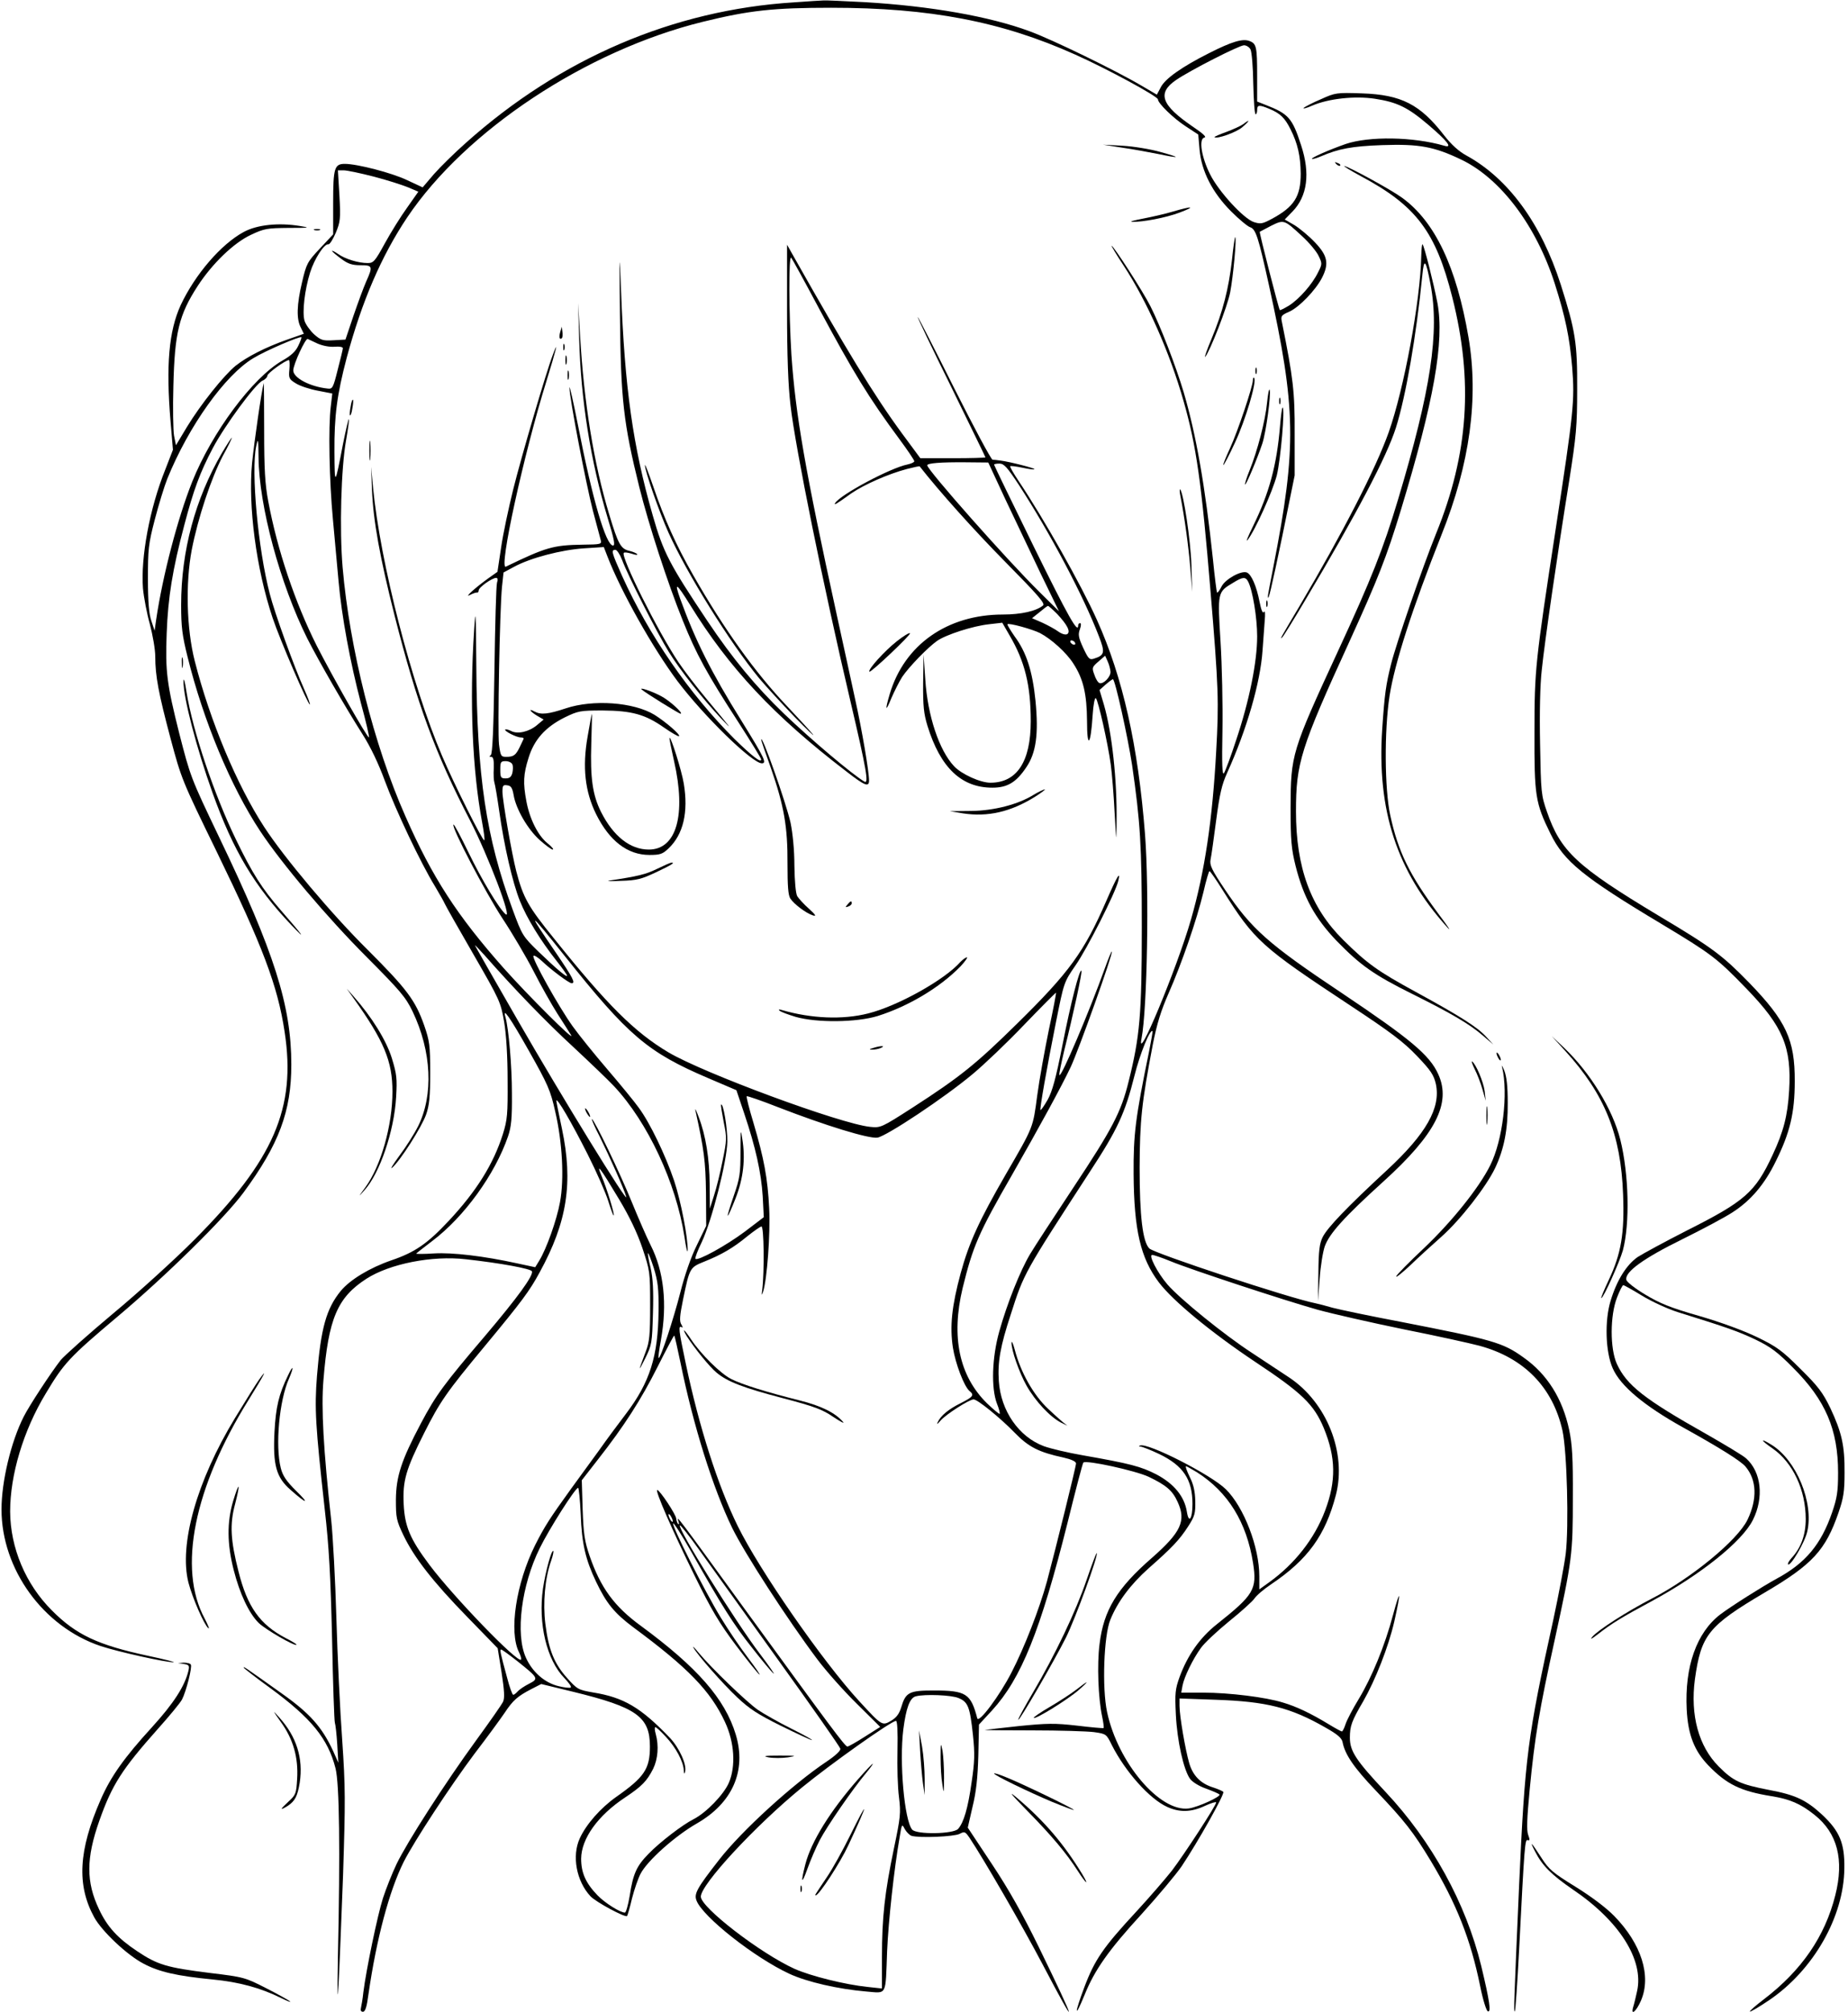 <?xml version="1.0" standalone="no"?>
<!DOCTYPE svg PUBLIC "-//W3C//DTD SVG 20010904//EN"
 "http://www.w3.org/TR/2001/REC-SVG-20010904/DTD/svg10.dtd">
<svg version="1.0" xmlns="http://www.w3.org/2000/svg"
 width="857pt" height="933pt" viewBox="0 0 857 933"
 preserveAspectRatio="xMidYMid meet">

<g transform="translate(0,933) scale(0.1,-0.1)"
fill="#000000" stroke="none">
<path d="M3681 9319 c-558 -35 -1083 -260 -1521 -652 -52 -46 -119 -112 -148
-145 l-52 -61 -73 34 c-69 33 -230 75 -288 75 -48 0 -54 -19 -54 -180 l0 -147
-62 -66 c-58 -62 -62 -70 -82 -155 -25 -105 -27 -172 -6 -211 l14 -29 -77 -27
c-102 -36 -187 -80 -239 -121 -56 -46 -162 -179 -226 -284 l-51 -85 -9 45 c-4
25 -6 128 -3 230 6 248 26 330 113 464 67 103 167 200 247 237 61 29 75 31
174 32 99 0 103 1 52 9 -97 16 -198 6 -260 -28 -104 -56 -225 -196 -292 -339
-55 -120 -69 -279 -47 -541 l11 -130 -36 -93 c-72 -179 -114 -406 -103 -550 4
-42 18 -116 32 -166 13 -49 25 -117 25 -150 0 -89 15 -170 71 -380 50 -187 53
-195 214 -525 213 -438 283 -622 315 -836 54 -353 -50 -593 -415 -960 -93 -94
-265 -250 -382 -347 -116 -97 -224 -194 -241 -214 -46 -59 -147 -213 -172
-263 -59 -116 -103 -301 -103 -430 0 -278 194 -545 460 -634 82 -27 303 -76
338 -75 11 0 -43 14 -119 30 -232 50 -333 97 -446 211 -121 121 -192 289 -193
458 0 170 61 375 165 547 84 141 110 169 332 356 226 190 499 459 585 576 165
224 222 377 222 594 0 273 -79 522 -336 1057 -131 274 -132 278 -184 480 -57
227 -65 287 -58 463 6 166 27 296 82 503 43 163 72 242 132 356 55 104 198
299 231 313 12 5 22 16 22 23 0 11 84 72 100 72 3 0 4 -20 2 -44 -4 -40 -1
-45 30 -64 19 -12 64 -27 102 -34 l67 -13 -7 -60 c-12 -95 -7 -345 10 -525 8
-91 20 -219 26 -285 14 -161 54 -377 104 -567 24 -87 40 -158 37 -158 -9 0
-169 282 -242 425 -101 201 -183 445 -225 670 -15 79 -19 148 -19 328 0 125
-1 224 -2 220 -10 -34 -44 -272 -54 -370 -19 -200 19 -490 95 -718 34 -102
166 -408 173 -402 2 2 -10 34 -26 70 -47 104 -138 356 -160 443 -55 211 -87
568 -63 684 9 41 10 36 11 -51 2 -226 100 -587 226 -840 55 -108 173 -313 256
-444 37 -58 74 -135 104 -217 50 -135 166 -381 232 -488 21 -36 42 -72 45 -80
3 -8 63 -114 133 -235 124 -215 127 -222 143 -315 10 -59 16 -161 16 -270 1
-157 -1 -183 -22 -250 -44 -139 -122 -264 -251 -402 -99 -106 -157 -146 -266
-183 -101 -35 -190 -89 -234 -141 -68 -83 -93 -174 -111 -395 -12 -151 -7
-232 36 -619 20 -176 27 -307 34 -600 4 -206 10 -382 13 -390 3 -8 8 -53 11
-100 l5 -85 -24 54 c-52 112 -108 175 -238 267 -177 126 -177 126 -177 120 0
-2 56 -46 125 -96 188 -138 266 -233 301 -371 18 -70 22 -378 11 -879 -3 -171
-2 -212 3 -125 4 72 13 301 21 510 11 344 11 405 -4 625 -10 135 -22 389 -27
565 -5 176 -16 381 -24 455 -36 325 -47 521 -36 650 23 286 65 383 200 470
108 69 304 108 460 90 163 -18 302 -44 307 -56 7 -20 -67 -122 -218 -300 -190
-223 -227 -273 -297 -405 -91 -172 -115 -246 -116 -354 0 -83 2 -96 35 -165
50 -104 136 -215 298 -381 l139 -143 18 -112 c13 -84 15 -119 7 -136 -6 -13
-62 -93 -124 -178 -145 -199 -321 -473 -370 -575 -21 -44 -49 -115 -63 -158
-25 -78 -78 -333 -91 -437 -3 -30 -9 -63 -11 -72 -3 -11 0 -18 9 -18 11 0 18
22 26 83 37 256 96 477 163 612 50 98 215 350 328 501 59 77 121 162 140 190
39 59 60 77 123 110 l47 24 148 -36 c295 -72 356 -116 356 -254 0 -104 -26
-142 -157 -234 -72 -51 -138 -126 -168 -191 -38 -82 -16 -199 49 -269 25 -27
161 -100 170 -92 2 2 13 39 23 82 11 43 29 94 39 113 31 61 160 176 261 234
166 95 232 245 181 413 -50 165 -178 311 -439 503 -125 91 -188 178 -239 326
-23 67 -28 102 -32 215 l-4 135 74 95 c123 157 200 277 278 432 41 81 75 146
77 144 2 -2 15 -59 29 -127 59 -290 150 -580 239 -764 58 -119 257 -426 395
-610 41 -55 124 -148 184 -207 l108 -107 -71 -45 c-39 -25 -76 -46 -81 -46
-11 0 -74 85 -478 640 -311 428 -317 437 -306 405 4 -11 4 -17 -1 -13 -4 4 -8
15 -9 25 -1 19 -76 132 -88 133 -12 0 69 -186 172 -395 80 -163 116 -223 194
-327 53 -70 101 -130 108 -134 6 -4 -17 30 -52 76 -35 46 -93 131 -128 189
-72 118 -229 428 -220 436 3 3 41 -56 84 -132 141 -250 196 -337 281 -444 46
-59 91 -113 100 -120 9 -8 -19 33 -63 91 -114 150 -384 584 -371 596 2 3 43
-48 89 -113 47 -65 212 -296 368 -513 156 -217 285 -401 287 -410 2 -9 -21
-31 -64 -60 -156 -104 -394 -321 -498 -455 -104 -133 -117 -158 -105 -189 28
-75 269 -265 431 -340 82 -38 227 -71 356 -82 98 -8 89 -25 97 188 6 138 32
379 58 527 10 63 11 64 24 38 8 -14 22 -28 31 -31 37 -11 198 -4 223 9 23 12
26 11 46 -18 63 -94 245 -408 339 -587 170 -324 161 -286 -20 85 -71 145 -137
263 -215 380 l-112 169 22 96 c17 69 24 134 27 239 l3 143 61 66 c135 148 224
368 350 871 37 150 70 276 73 278 12 13 241 -37 303 -66 81 -39 110 -63 134
-116 41 -88 16 -141 -118 -259 -163 -142 -225 -243 -244 -402 -12 -94 -6 -249
12 -334 6 -28 9 -53 7 -54 -1 -2 -57 3 -123 11 -105 12 -139 11 -270 -2 -82
-9 -153 -17 -158 -18 -4 -1 95 -2 220 -2 126 0 254 -4 286 -8 57 -8 58 -9 83
-60 63 -124 175 -250 257 -287 57 -26 111 -25 175 5 28 13 52 20 52 16 0 -14
-148 -241 -205 -316 -30 -38 -104 -124 -165 -190 -153 -165 -193 -223 -241
-350 -47 -125 -47 -153 1 -36 46 114 110 206 266 376 75 83 158 182 184 220
75 112 202 338 193 345 -4 4 -25 13 -46 20 -59 18 -95 55 -112 113 -18 62 -45
218 -45 266 l0 34 168 -6 c235 -8 347 -36 509 -129 55 -31 75 -48 79 -67 11
-58 53 -119 154 -225 135 -142 174 -192 255 -326 119 -198 185 -364 229 -580
13 -65 29 -116 36 -118 16 -6 8 49 -31 211 -71 291 -229 578 -444 807 -137
146 -165 189 -165 251 0 54 8 77 62 169 56 98 117 252 144 370 32 142 29 160
-6 30 -38 -143 -98 -288 -158 -388 -28 -46 -56 -99 -62 -118 -6 -19 -14 -34
-17 -34 -3 0 -31 15 -62 34 -84 51 -150 82 -211 100 -80 25 -250 46 -369 46
l-103 0 6 33 c8 41 48 123 85 174 16 23 75 78 130 123 56 45 109 93 118 106 9
14 44 44 77 66 171 115 252 227 301 414 51 196 -42 430 -217 546 -29 19 -106
70 -171 113 -128 83 -335 251 -393 318 -47 55 -89 137 -71 137 8 0 46 -13 85
-29 94 -39 526 -181 682 -225 69 -19 249 -60 400 -91 151 -30 309 -65 350 -76
208 -56 341 -193 386 -394 21 -98 30 -444 15 -571 -7 -55 -33 -191 -57 -303
-120 -545 -132 -635 -159 -1231 -24 -551 -26 -594 -20 -588 3 3 12 133 20 289
25 492 27 510 40 505 10 -3 10 2 2 24 -8 21 -6 75 7 212 23 239 44 367 116
693 81 372 84 396 84 660 1 185 -3 247 -17 314 -31 145 -102 258 -211 335 -97
70 -141 82 -571 166 -143 27 -285 57 -315 65 -30 9 -66 18 -80 21 -121 24
-747 231 -770 254 -31 31 -45 150 -45 375 1 219 9 298 61 570 19 97 38 158 74
240 60 136 130 339 161 468 12 53 25 97 28 97 4 -1 31 -40 61 -88 148 -235
178 -262 590 -534 191 -126 249 -170 311 -235 65 -68 78 -88 88 -131 23 -110
-45 -230 -226 -398 -184 -170 -277 -267 -299 -311 -15 -30 -19 -64 -20 -168
l-2 -130 8 105 c4 58 15 126 24 151 22 59 88 133 271 299 243 220 316 364 255
498 -40 89 -129 163 -445 375 -345 230 -421 298 -544 481 -63 94 -72 114 -67
140 4 17 15 99 26 182 16 121 26 165 51 220 91 201 154 419 164 567 3 45 8
107 10 137 3 33 2 50 -3 42 -6 -9 -13 7 -21 48 -14 72 -38 127 -59 135 -26 10
-100 -31 -117 -65 -9 -18 -18 -30 -21 -28 -2 3 -11 72 -19 154 -36 340 -78
579 -136 776 -36 120 -107 305 -154 398 -33 66 -171 280 -180 280 -2 0 23 -42
56 -92 108 -165 213 -400 278 -629 59 -206 83 -376 125 -884 37 -444 39 -510
26 -740 -17 -315 -53 -558 -117 -780 -65 -226 -256 -685 -229 -550 26 133 36
686 16 946 -32 411 -103 728 -223 994 -74 165 -246 469 -363 644 -24 36 -42
67 -39 69 2 2 27 -1 56 -7 28 -6 54 -10 56 -7 5 4 -116 35 -157 40 -14 2 -31
4 -37 4 -7 1 -87 151 -178 332 -91 182 -167 330 -169 330 -3 0 67 -146 155
-324 87 -178 159 -325 159 -327 0 -2 -68 -4 -151 -4 l-151 0 -85 115 c-130
177 -260 391 -502 820 l-31 55 0 -305 c0 -211 5 -347 16 -440 22 -194 153
-842 279 -1377 73 -311 85 -380 64 -368 -55 32 -248 195 -373 315 -132 127
-238 255 -356 431 -175 262 -204 317 -253 489 -92 321 -130 591 -147 1045 -7
191 -8 180 -5 -115 4 -394 16 -501 90 -800 43 -172 131 -444 201 -617 63 -157
112 -247 258 -472 58 -90 106 -168 106 -173 0 -18 -43 16 -124 95 -210 210
-397 481 -521 756 -49 110 -52 121 -31 121 7 0 21 -21 31 -47 28 -75 162 -338
217 -427 51 -83 160 -221 245 -311 55 -58 48 -49 -69 92 -46 55 -105 132 -131
171 -95 141 -270 492 -254 508 3 4 20 1 37 -4 17 -6 28 -7 25 -2 -3 4 -19 11
-35 15 -41 9 -53 30 -95 170 -71 234 -117 518 -135 830 l-9 150 5 -165 c7
-280 53 -570 132 -832 30 -98 36 -128 25 -128 -33 0 -96 216 -163 560 -21 107
-39 185 -39 173 -2 -39 78 -454 109 -573 17 -63 33 -124 36 -135 5 -19 0 -20
-84 -21 -136 -2 -170 -12 -356 -102 -35 -17 83 523 188 860 45 146 59 201 30
123 -32 -83 -147 -476 -184 -625 -21 -85 -47 -206 -56 -269 l-17 -113 -41 -29
c-60 -43 -118 -95 -86 -78 14 7 28 12 33 11 4 -1 7 4 7 10 0 14 62 58 81 58 7
0 9 -8 4 -22 -4 -13 -9 -196 -12 -408 -4 -272 -9 -387 -17 -392 -8 -6 -7 -8 2
-8 10 0 13 -15 12 -52 -2 -29 0 -60 3 -68 3 -8 13 -67 22 -130 23 -164 62
-333 96 -418 32 -80 95 -183 170 -278 27 -34 49 -65 49 -69 0 -10 -48 30 -131
110 -75 73 -77 76 -122 198 -123 334 -165 616 -168 1127 -2 256 -3 278 -10
170 -22 -335 -8 -654 37 -894 8 -43 13 -80 10 -83 -6 -7 -141 262 -196 392
-141 330 -287 898 -320 1245 l-9 95 4 -105 c6 -146 37 -316 105 -585 105 -412
188 -638 350 -950 84 -163 198 -463 165 -435 -30 25 -111 160 -172 286 -36 74
-67 133 -70 130 -11 -11 149 -316 227 -435 45 -68 110 -178 145 -246 34 -67
84 -155 110 -196 26 -41 55 -85 63 -99 24 -39 -198 182 -312 310 -217 245
-331 421 -456 705 -146 329 -259 780 -291 1154 -15 175 -7 460 16 589 9 52 15
95 13 98 -2 2 -14 -49 -27 -114 -38 -198 -39 -199 -40 -37 -1 167 12 265 57
436 71 263 160 470 280 650 271 404 831 775 1372 908 215 53 328 65 595 65
457 0 791 -64 1131 -217 144 -64 384 -194 384 -208 0 -18 72 -88 129 -125 l58
-38 6 -70 c9 -100 59 -199 147 -287 37 -37 77 -70 88 -73 26 -9 38 -47 86
-265 127 -576 130 -754 22 -1306 -14 -71 -26 -134 -26 -139 0 -35 16 35 67
279 l57 280 0 195 c1 193 -7 258 -59 516 -6 28 -4 32 35 49 46 21 121 99 151
157 33 65 26 102 -32 163 -28 30 -72 66 -96 81 l-45 26 36 37 c69 71 83 177
40 307 -41 127 -58 146 -166 188 l-38 15 0 120 c0 134 -3 149 -36 161 -31 12
-82 -3 -188 -57 -125 -63 -203 -118 -223 -158 l-18 -34 -70 41 c-122 72 -416
215 -520 253 -186 69 -460 117 -765 135 -96 5 -182 9 -190 8 -8 0 -71 -4 -139
-9z m2118 -218 c6 -11 12 -82 13 -160 2 -77 6 -141 11 -141 4 0 7 9 7 20 0 24
9 25 57 5 50 -21 71 -41 98 -95 33 -66 46 -123 47 -205 0 -106 -30 -154 -134
-210 -43 -23 -52 -25 -83 -15 -47 15 -163 141 -203 221 -40 79 -54 165 -27
171 12 2 -5 18 -54 51 -146 100 -166 155 -77 216 64 44 293 161 315 161 11 0
25 -9 30 -19z m-4066 -590 c62 -16 133 -39 160 -50 l47 -20 -52 -74 c-29 -40
-75 -114 -103 -165 -46 -84 -53 -92 -80 -92 -43 0 -105 19 -137 42 -16 11 -28
17 -28 14 0 -3 19 -19 42 -36 32 -24 51 -30 90 -30 56 0 58 -5 26 -76 -12 -27
-38 -98 -59 -159 l-37 -110 -55 -3 c-50 -3 -59 0 -91 28 -19 18 -39 46 -44 63
-11 40 1 143 26 223 20 64 66 135 85 131 6 -1 21 23 34 53 21 51 23 64 17 173
l-7 117 27 0 c15 0 77 -13 139 -29z m4305 -276 c33 -30 68 -72 77 -92 17 -35
17 -38 -3 -77 -27 -55 -86 -122 -134 -153 -22 -13 -41 -23 -43 -21 -5 5 -96
360 -93 363 2 1 26 14 53 28 59 29 60 29 143 -48z m-2244 -328 c163 -304 235
-422 378 -615 37 -50 68 -96 68 -101 0 -5 -14 -11 -31 -15 -78 -15 -312 -140
-336 -179 -7 -12 4 -6 75 45 60 41 171 90 258 113 32 8 58 14 59 12 90 -115
251 -295 397 -443 152 -154 186 -193 175 -202 -31 -26 -102 -42 -186 -42 -258
0 -457 -140 -525 -369 -23 -78 -19 -85 8 -18 14 32 36 76 50 98 31 46 119 137
162 167 42 29 166 69 241 77 l61 7 34 -59 c71 -121 98 -232 98 -398 0 -187
-64 -285 -187 -285 -47 0 -135 40 -169 77 -69 74 -122 233 -133 401 l-8 117
-2 -131 c-1 -109 3 -144 20 -200 60 -194 157 -287 301 -287 69 0 110 24 157
94 46 67 58 155 43 309 -14 138 -42 225 -97 299 -20 29 -35 54 -33 56 7 7 115
-23 151 -41 53 -28 123 -91 155 -142 46 -71 62 -140 63 -266 0 -132 17 -115
26 27 3 49 10 84 15 79 11 -11 55 -206 69 -307 6 -44 14 -145 18 -225 8 -141
8 -142 9 -44 3 193 -21 417 -59 547 l-20 67 28 25 c15 13 31 25 34 25 10 0 69
-267 89 -398 38 -264 45 -371 45 -752 0 -406 -9 -507 -61 -715 -35 -143 -75
-219 -258 -495 -89 -135 -179 -272 -199 -306 -46 -77 -107 -230 -143 -359 -34
-121 -38 -262 -11 -334 10 -24 15 -46 13 -48 -2 -2 -29 20 -59 49 -129 127
-167 308 -113 534 48 195 73 254 229 525 128 224 229 409 272 500 36 76 198
529 191 536 -2 2 -16 -32 -31 -74 -75 -209 -203 -509 -212 -499 -3 2 8 53 22
113 42 168 85 367 80 371 -9 9 -49 -147 -87 -340 -32 -162 -48 -219 -70 -259
-16 -28 -31 -49 -33 -47 -4 5 29 193 72 408 37 185 37 185 90 262 54 77 186
338 199 393 12 51 -6 21 -56 -94 -103 -236 -170 -329 -412 -567 -191 -188
-265 -248 -485 -390 -146 -94 -149 -95 -198 -90 -137 14 -773 249 -936 346
-156 93 -283 219 -531 529 -119 147 -142 188 -174 311 -20 77 -64 328 -64 368
0 29 3 33 22 30 18 -2 24 -12 30 -46 11 -64 65 -158 121 -208 27 -24 54 -44
60 -44 7 0 -5 14 -25 30 -44 36 -82 113 -97 194 -16 85 -14 125 10 201 26 85
78 143 168 188 62 30 71 32 176 32 135 -1 197 -18 284 -79 36 -25 67 -43 70
-40 7 7 -63 67 -114 99 -97 59 -285 72 -411 30 -81 -27 -115 -31 -145 -15 -31
17 -22 1 11 -19 l31 -18 -31 -26 c-37 -31 -90 -43 -120 -27 -12 6 -24 9 -27 7
-7 -7 52 -37 72 -37 9 0 15 -3 13 -7 -2 -5 -10 -21 -18 -38 -18 -37 -28 -45
-62 -45 -25 0 -27 4 -34 58 -7 60 3 622 14 732 l7 65 50 27 c76 41 218 78 323
85 l92 6 17 -44 c63 -163 210 -424 324 -577 122 -162 347 -382 392 -382 24 0
12 25 -92 193 -144 231 -217 378 -286 568 -30 84 -19 77 45 -26 180 -292 388
-515 724 -772 86 -67 106 -75 106 -43 0 42 -32 231 -65 380 -18 85 -57 261
-85 390 -146 668 -191 927 -210 1205 -12 195 -13 463 -1 450 5 -6 61 -108 125
-228z m-2411 -181 c-12 -26 -34 -46 -73 -68 -138 -79 -327 -333 -419 -563 -67
-169 -136 -431 -167 -640 l-7 -50 -15 45 c-11 32 -16 88 -16 195 0 137 2 161
32 276 18 69 44 154 58 189 99 244 268 481 399 559 55 34 216 103 223 97 1 -2
-5 -20 -15 -40z m91 10 c24 -10 55 -16 78 -14 22 2 38 -1 38 -7 0 -5 -11 -50
-24 -100 -21 -84 -24 -90 -47 -87 -83 9 -159 50 -159 84 0 28 57 151 67 146 5
-2 26 -12 47 -22z m3188 -721 c44 -93 118 -249 164 -345 l85 -175 -91 90
c-151 149 -519 565 -520 587 0 10 62 15 179 14 l104 -1 79 -170z m63 66 c146
-225 298 -512 370 -699 31 -79 28 -91 -23 -107 -20 -6 -25 0 -49 51 -22 48
-24 62 -15 86 6 16 6 28 1 28 -5 0 -9 -4 -9 -10 0 -42 -45 38 -206 365 -101
206 -184 377 -184 380 0 3 11 5 25 5 21 0 36 -17 90 -99z m1063 -448 c21 -40
42 -168 42 -254 0 -118 -36 -298 -97 -480 -25 -77 -51 -146 -57 -155 -8 -11
-10 40 -7 198 2 117 -2 304 -9 414 -14 228 -14 228 58 271 45 28 58 29 70 6z
m-886 -150 c48 -51 64 -83 47 -94 -8 -4 -24 0 -41 12 -15 11 -48 29 -74 41
l-48 21 35 28 c19 16 36 29 39 29 3 0 22 -17 42 -37z m83 -133 c3 -5 2 -10 -4
-10 -5 0 -13 5 -16 10 -3 6 -2 10 4 10 5 0 13 -4 16 -10z m165 -136 c0 -24
-33 -58 -51 -52 -7 2 -18 20 -24 39 -12 32 -11 35 19 61 l31 27 12 -27 c7 -15
12 -36 13 -48z m-2774 -429 c4 -8 3 -26 0 -40 -5 -18 -13 -25 -31 -25 -22 0
-25 4 -25 40 0 36 2 40 25 40 14 0 28 -7 31 -15z m244 -890 c293 -368 383
-445 664 -565 l131 -56 37 -110 c52 -155 78 -271 85 -382 l5 -97 -88 -67 c-87
-65 -218 -137 -229 -126 -3 3 10 38 30 79 46 98 116 372 118 464 1 61 -19 182
-29 172 -2 -2 4 -38 12 -80 15 -74 15 -83 -5 -180 -11 -56 -29 -129 -40 -162
l-19 -60 -1 112 c-1 121 -18 227 -51 313 -11 30 -18 44 -15 30 40 -181 47
-235 49 -380 l1 -155 -43 -89 c-27 -54 -57 -140 -77 -220 -32 -125 -93 -311
-101 -304 -2 2 3 40 11 83 30 168 14 319 -48 441 -19 38 -58 128 -87 199 -52
129 -175 385 -185 385 -3 0 13 -37 36 -81 47 -95 113 -243 123 -279 13 -44
-304 472 -504 820 -106 184 -195 340 -197 345 -3 6 17 -15 44 -45 136 -155
288 -312 411 -425 75 -70 161 -152 190 -183 156 -167 287 -447 326 -697 7 -49
14 -79 15 -65 2 57 -31 229 -63 325 -40 118 -112 268 -164 338 -19 27 -84 106
-143 175 -60 70 -133 160 -163 202 -64 89 -192 318 -182 327 3 4 21 -7 39 -24
43 -41 126 -103 138 -103 19 0 7 24 -74 143 -138 201 -128 197 43 -18z m2244
-341 c-19 -93 -44 -230 -54 -305 -20 -150 -16 -142 -145 -364 -124 -215 -171
-317 -210 -460 -41 -152 -51 -245 -36 -345 12 -75 52 -180 77 -201 23 -19 17
-27 -38 -55 -59 -29 -95 -59 -109 -89 -7 -13 -2 -11 13 7 24 28 133 98 153 98
18 0 123 -85 190 -154 65 -67 112 -91 228 -116 35 -8 57 -18 57 -27 0 -15 -96
-402 -135 -548 -35 -127 -104 -305 -164 -421 -54 -106 -152 -238 -159 -213
-30 115 -52 129 -202 129 -114 0 -130 -8 -151 -79 -9 -29 -22 -47 -46 -61 -42
-25 -43 -24 -148 90 -171 186 -464 609 -564 813 -92 187 -179 459 -241 754
-33 156 -35 177 -19 168 6 -5 6 0 -1 12 -10 15 -8 40 8 118 30 145 31 147 98
174 80 32 135 64 199 117 30 24 60 45 66 46 12 3 14 -211 4 -292 -4 -29 -3
-31 4 -10 18 56 34 267 28 386 -7 141 -24 231 -73 397 -20 66 -34 121 -31 123
2 2 67 -20 143 -50 224 -87 424 -148 463 -142 43 7 312 186 442 295 53 44 161
147 240 230 79 82 145 148 146 147 2 -1 -13 -79 -33 -172z m-2411 -98 c88
-156 100 -183 122 -282 33 -142 42 -311 22 -419 -15 -83 -63 -217 -96 -271
l-19 -31 -84 18 c-155 34 -300 51 -385 46 -46 -3 -83 -3 -83 -1 0 1 34 28 75
59 148 112 290 308 351 485 15 44 19 83 18 200 0 127 -15 299 -30 353 -15 50
21 -1 109 -157z m2876 -1 c-64 -312 -73 -385 -72 -570 2 -260 32 -389 117
-502 66 -87 242 -232 447 -369 217 -144 272 -197 318 -307 56 -136 58 -245 6
-383 -49 -130 -140 -246 -259 -332 l-46 -33 0 61 c0 134 -71 320 -155 403 -66
66 -363 218 -398 203 -7 -3 -6 -5 3 -5 9 -1 47 -16 85 -34 112 -54 155 -118
155 -232 0 -70 -17 -93 -26 -36 -11 71 -60 130 -141 173 -72 37 -121 50 -343
89 -69 12 -149 31 -179 42 -116 43 -200 164 -209 302 -6 89 7 162 55 308 62
194 61 191 368 664 127 194 162 269 206 444 25 101 73 219 84 207 1 -2 -6 -43
-16 -93z m-2604 -478 c41 -81 84 -179 96 -218 12 -38 23 -68 25 -66 5 5 -31
123 -57 185 -26 63 -6 37 82 -110 48 -80 84 -155 108 -226 35 -105 36 -110 36
-267 0 -138 -3 -168 -21 -215 -35 -93 -36 -97 -2 -30 31 63 32 71 36 210 3
106 0 162 -11 210 -9 36 -14 67 -12 68 2 2 14 -29 27 -69 19 -62 23 -95 22
-199 -2 -209 -40 -331 -152 -478 -32 -42 -88 -117 -123 -167 -36 -49 -95 -130
-131 -180 -98 -136 -122 -173 -166 -260 -89 -178 -123 -403 -75 -498 8 -16 12
-31 9 -34 -16 -16 -312 290 -424 439 -90 120 -115 178 -120 283 -5 108 10 160
95 329 73 145 104 190 281 403 174 210 208 256 255 343 127 232 156 415 103
665 -14 66 -26 125 -26 130 1 19 71 -101 145 -248z m2826 -1475 c144 -92 230
-231 260 -421 19 -122 4 -147 -167 -283 -80 -63 -137 -145 -174 -246 -20 -56
-22 -74 -17 -175 6 -121 36 -256 66 -297 10 -14 42 -34 74 -45 30 -11 58 -23
62 -27 10 -9 -99 -59 -142 -65 -134 -18 -329 212 -379 447 -24 112 -15 355 15
428 34 84 94 164 178 239 108 95 143 132 183 194 31 48 34 61 33 117 -1 45 -8
78 -26 113 -13 27 -21 49 -17 49 3 0 26 -13 51 -28z m-2858 -194 c5 -137 22
-210 71 -313 48 -101 86 -147 173 -212 253 -187 358 -295 425 -439 44 -94 51
-205 18 -282 -24 -55 -105 -139 -164 -169 -50 -25 -157 -107 -208 -160 -56
-57 -72 -92 -88 -196 -7 -42 -17 -77 -22 -77 -22 0 -92 44 -127 80 -55 57 -76
105 -76 170 1 93 77 200 204 284 78 52 101 76 130 133 22 45 27 107 12 161 -5
17 -6 32 -2 32 5 0 27 -21 50 -46 45 -48 80 -113 82 -154 1 -17 3 -20 6 -7 9
33 -27 111 -70 157 -135 141 -214 188 -357 211 -68 12 -73 14 -121 68 -59 66
-85 130 -100 250 -12 97 -2 212 27 293 8 23 12 43 10 45 -8 8 -36 -94 -48
-174 -23 -162 17 -331 99 -415 20 -21 34 -40 30 -44 -3 -3 -28 -1 -56 6 -64
15 -122 65 -152 132 -50 110 -21 336 64 508 43 88 165 280 178 280 3 0 9 -55
12 -122z m427 -33 c0 -5 -5 -3 -10 5 -5 8 -10 20 -10 25 0 6 5 3 10 -5 5 -8
10 -19 10 -25z m-722 -648 c100 -80 101 -82 55 -106 -22 -11 -45 -27 -52 -35
-8 -9 -17 -16 -21 -16 -4 0 -17 35 -28 78 -32 117 -35 132 -28 132 4 0 37 -24
74 -53z m2047 -172 c44 -18 53 -40 67 -172 9 -86 8 -123 -6 -217 -17 -122 -37
-189 -63 -218 -22 -24 -193 -27 -213 -3 -36 43 -60 312 -41 464 13 100 30 147
58 154 42 11 166 6 198 -8z m-283 -242 c-2 -76 1 -174 7 -218 9 -74 7 -92 -24
-240 -42 -202 -55 -316 -55 -501 l0 -146 -65 7 c-107 11 -266 51 -340 84 -159
72 -435 285 -435 335 0 56 250 327 470 507 132 108 412 307 435 308 6 1 9 -49
7 -136z"/>
<path d="M5765 8754 c-11 -8 -46 -24 -78 -36 -31 -11 -56 -22 -55 -24 11 -10
101 22 129 46 36 31 38 40 4 14z"/>
<path d="M4159 6356 c-56 -44 -136 -132 -127 -141 6 -6 194 172 188 178 -3 4
-31 -13 -61 -37z"/>
<path d="M2976 6132 c18 -16 173 -112 180 -112 16 0 -53 63 -91 82 -43 23
-104 43 -89 30z"/>
<path d="M2725 5914 c-25 -142 -12 -255 39 -359 62 -125 146 -190 248 -190 49
0 61 4 88 30 69 65 93 169 71 301 -10 61 -60 219 -66 212 -2 -2 8 -50 21 -108
57 -250 11 -410 -117 -410 -87 0 -165 62 -222 175 -39 78 -50 157 -45 315 2
77 4 140 3 140 -1 0 -10 -48 -20 -106z"/>
<path d="M3530 5899 c0 -3 20 -62 45 -131 61 -175 78 -273 77 -443 0 -105 3
-146 13 -162 18 -27 73 -68 104 -78 18 -6 15 1 -18 31 -23 20 -47 47 -54 58
-7 13 -12 70 -13 141 0 73 -8 152 -18 200 -21 93 -136 419 -136 384z"/>
<path d="M4795 5645 c-73 -46 -186 -75 -293 -76 l-97 -1 60 -10 c116 -18 223
7 335 77 30 19 51 35 45 34 -5 0 -28 -11 -50 -24z"/>
<path d="M3046 5300 c-51 -25 -88 -34 -221 -54 -16 -3 8 -3 55 -1 74 2 95 8
163 40 70 33 91 46 70 44 -5 0 -34 -13 -67 -29z"/>
<path d="M3930 5135 c-11 -13 -10 -14 4 -9 9 3 16 10 16 15 0 13 -6 11 -20 -6z"/>
<path d="M4454 4869 c-74 -84 -292 -205 -428 -239 -118 -30 -264 -24 -401 16
-13 4 -16 3 -10 -3 6 -6 39 -18 75 -29 99 -28 281 -26 380 4 143 45 290 133
385 231 21 23 34 41 29 41 -6 0 -19 -10 -30 -21z"/>
<path d="M4050 4470 c-20 -6 -21 -8 -5 -8 11 0 29 3 40 8 25 11 -1 11 -35 0z"/>
<path d="M2720 4170 c6 -11 13 -20 16 -20 2 0 0 9 -6 20 -6 11 -13 20 -16 20
-2 0 0 -9 6 -20z"/>
<path d="M3434 3990 c0 -103 -3 -124 -31 -205 -17 -49 -30 -91 -28 -93 2 -2
18 34 36 80 36 92 47 184 31 278 -7 48 -8 41 -8 -60z"/>
<path d="M3185 3133 c38 -59 106 -142 137 -168 51 -43 124 -71 311 -120 145
-38 181 -52 231 -86 33 -22 54 -33 46 -24 -35 42 -101 75 -201 100 -155 39
-268 74 -319 100 -49 25 -140 115 -185 183 -15 23 -30 42 -32 42 -3 0 3 -12
12 -27z"/>
<path d="M4691 3102 c-1 -33 36 -139 70 -199 41 -72 108 -144 160 -171 24 -12
35 -17 24 -10 -11 7 -48 40 -83 73 -69 64 -129 171 -156 275 -8 30 -15 45 -15
32z"/>
<path d="M4267 1210 c3 -52 9 -120 13 -150 l8 -55 0 75 c0 41 -5 109 -12 150
l-14 75 5 -95z"/>
<path d="M4362 1180 c0 -41 3 -97 8 -125 7 -47 7 -45 8 30 0 44 -3 100 -7 125
-8 41 -9 39 -9 -30z"/>
<path d="M3977 1076 c-127 -145 -215 -287 -242 -391 -23 -89 -18 -99 10 -20
14 39 39 97 56 130 33 64 156 242 216 313 19 23 33 42 30 42 -3 0 -34 -33 -70
-74z"/>
<path d="M3942 817 c-33 -67 -81 -154 -107 -192 -59 -88 -57 -85 -52 -85 15 0
114 152 151 232 93 199 99 229 8 45z"/>
<path d="M3712 570 c0 -14 2 -19 5 -12 2 6 2 18 0 25 -3 6 -5 1 -5 -13z"/>
<path d="M6126 8870 c-38 -16 -74 -35 -80 -40 -6 -6 12 -2 39 10 76 33 199 46
291 32 104 -16 153 -40 249 -122 88 -75 113 -108 73 -96 -144 42 -349 45 -458
8 -77 -27 -161 -64 -156 -69 2 -2 21 3 42 12 81 35 143 47 284 52 172 6 241
-7 368 -68 182 -88 346 -306 432 -574 50 -157 69 -250 81 -390 12 -153 7 -203
-76 -745 -95 -621 -99 -654 -99 -945 -1 -295 4 -329 74 -471 63 -129 151 -201
515 -419 231 -139 257 -158 395 -301 169 -175 209 -271 197 -472 -7 -117 -26
-190 -77 -299 -80 -172 -128 -214 -396 -349 -102 -52 -205 -108 -230 -124 -52
-37 -96 -107 -125 -203 -28 -91 -24 -237 10 -313 36 -82 145 -173 326 -274
166 -92 269 -156 290 -182 52 -62 55 -150 9 -246 -46 -95 -261 -272 -446 -367
-114 -59 -246 -144 -273 -175 -13 -16 -5 -12 25 11 64 50 110 78 251 154 227
123 418 276 468 376 52 104 39 222 -31 285 -12 12 -97 63 -188 115 -284 160
-367 225 -412 324 -32 70 -32 224 1 308 12 31 25 57 29 57 3 0 43 -22 87 -49
44 -27 118 -61 165 -76 238 -74 281 -90 360 -127 70 -34 101 -56 176 -132 150
-150 208 -286 208 -486 0 -89 -5 -118 -28 -185 -51 -148 -123 -234 -256 -306
-68 -37 -213 -129 -262 -166 -110 -84 -166 -242 -156 -441 6 -117 35 -192 101
-260 84 -87 149 -119 292 -142 86 -14 135 -35 200 -87 106 -84 138 -208 96
-373 -48 -191 -156 -348 -331 -482 -38 -29 -67 -54 -65 -57 3 -2 44 22 91 54
204 139 345 386 347 610 2 117 -22 173 -103 249 -75 69 -124 92 -247 115 -133
26 -164 40 -232 108 -94 94 -133 239 -111 405 29 206 61 247 325 403 221 130
281 196 341 370 23 67 28 97 28 185 1 126 -13 187 -66 300 -35 72 -56 100
-139 182 -85 85 -110 103 -201 147 -62 30 -168 69 -268 98 -133 38 -182 58
-250 99 -47 28 -87 59 -88 69 -8 36 81 100 260 188 95 47 200 103 233 125 84
54 148 129 200 236 66 133 88 225 88 371 1 193 -40 280 -211 457 -124 127
-168 161 -423 313 -376 226 -452 297 -515 480 -27 77 -28 90 -32 314 -3 143 0
278 8 345 13 128 72 534 127 876 33 210 37 255 37 425 1 214 -8 271 -76 485
-91 284 -243 492 -438 599 -35 19 -69 50 -102 92 -112 145 -199 190 -383 196
-116 4 -123 3 -189 -27z"/>
<path d="M5205 8645 c50 -7 124 -21 165 -29 105 -22 110 -18 12 9 -45 13 -124
26 -175 29 l-92 5 90 -14z"/>
<path d="M6197 8569 c7 -7 15 -10 18 -7 3 3 -2 9 -12 12 -14 6 -15 5 -6 -5z"/>
<path d="M6309 8514 c259 -138 349 -258 426 -563 98 -388 75 -726 -75 -1095
-63 -156 -185 -510 -209 -606 -24 -96 -30 -138 -41 -301 -25 -377 67 -659 301
-919 22 -25 5 2 -39 60 -136 183 -188 289 -225 460 -26 121 -28 390 -3 553 24
152 105 404 241 747 132 330 173 634 125 916 -56 326 -155 536 -308 647 -49
36 -252 147 -268 147 -5 0 29 -21 75 -46z"/>
<path d="M5440 8349 c-36 -11 -99 -25 -140 -33 -41 -8 -64 -14 -50 -15 50 -1
156 19 220 43 77 29 62 32 -30 5z"/>
<path d="M1458 8263 c6 -2 18 -2 25 0 6 3 1 5 -13 5 -14 0 -19 -2 -12 -5z"/>
<path d="M5713 8123 c-15 -132 -42 -238 -94 -363 -22 -52 -35 -90 -30 -85 21
23 104 235 116 300 14 73 31 255 23 255 -2 0 -9 -48 -15 -107z"/>
<path d="M6591 8143 c-4 -209 -80 -617 -151 -818 -60 -169 -212 -464 -413
-805 -92 -155 -94 -159 -80 -145 6 6 53 82 105 170 239 401 379 667 422 803
46 147 94 424 122 706 8 82 16 73 38 -43 42 -222 2 -489 -151 -999 -68 -227
-125 -371 -276 -697 -218 -472 -221 -484 -222 -730 0 -154 4 -193 23 -270 37
-147 90 -243 190 -348 111 -114 173 -158 352 -247 181 -90 266 -140 327 -193
l48 -41 -35 38 c-41 44 -120 94 -325 206 -176 96 -225 131 -337 242 -150 149
-218 335 -218 595 0 224 21 292 248 788 132 290 172 391 238 608 154 508 203
783 170 962 -17 88 -61 264 -69 272 -3 2 -5 -22 -6 -54z"/>
<path d="M2598 7790 c-7 -24 -3 -38 8 -28 3 4 4 17 2 30 l-3 23 -7 -25z"/>
<path d="M2612 7720 c0 -14 2 -19 5 -12 2 6 2 18 0 25 -3 6 -5 1 -5 -13z"/>
<path d="M2622 7660 c0 -19 2 -27 5 -17 2 9 2 25 0 35 -3 9 -5 1 -5 -18z"/>
<path d="M5822 7610 c0 -14 2 -19 5 -12 2 6 2 18 0 25 -3 6 -5 1 -5 -13z"/>
<path d="M2632 7590 c0 -19 2 -27 5 -17 2 9 2 25 0 35 -3 9 -5 1 -5 -18z"/>
<path d="M5810 7566 c0 -28 -70 -237 -106 -315 -19 -41 -33 -76 -31 -78 2 -2
27 45 54 104 48 102 103 286 89 300 -3 4 -6 -1 -6 -11z"/>
<path d="M5876 7463 c-8 -84 -45 -225 -81 -314 -14 -34 -23 -64 -21 -66 4 -5
56 118 80 190 17 51 41 227 34 249 -3 7 -8 -19 -12 -59z"/>
<path d="M5932 7470 c0 -14 2 -19 5 -12 2 6 2 18 0 25 -3 6 -5 1 -5 -13z"/>
<path d="M1626 7444 c-4 -20 -5 -38 -3 -40 3 -3 8 11 11 32 4 20 5 38 3 40 -3
3 -8 -11 -11 -32z"/>
<path d="M5936 7353 c-15 -180 -50 -310 -125 -463 -23 -47 -35 -76 -26 -65 34
42 116 224 136 300 18 73 39 315 27 315 -3 0 -8 -39 -12 -87z"/>
<path d="M1713 7240 c0 -41 2 -58 4 -37 2 20 2 54 0 75 -2 20 -4 3 -4 -38z"/>
<path d="M1029 7229 c-124 -213 -189 -455 -189 -705 0 -101 5 -141 30 -241 73
-295 200 -601 337 -808 100 -151 311 -401 495 -585 154 -155 179 -184 211
-250 89 -186 98 -388 26 -533 -17 -34 -56 -96 -87 -137 -30 -41 -45 -66 -33
-55 38 33 137 189 157 246 15 43 19 83 19 194 0 127 -3 148 -28 220 -41 116
-80 168 -261 349 -167 165 -388 428 -481 571 -126 193 -252 494 -322 770 -38
149 -43 360 -14 514 29 149 90 333 145 438 25 45 43 83 41 83 -2 0 -23 -32
-46 -71z"/>
<path d="M2991 7173 c-2 -23 67 -220 109 -313 86 -191 284 -509 420 -675 32
-38 106 -119 165 -180 59 -60 97 -97 84 -80 -13 16 -67 75 -119 130 -149 157
-291 355 -435 607 -80 140 -135 263 -186 413 -21 61 -38 105 -38 98z"/>
<path d="M5474 7030 c20 -103 38 -236 46 -334 l9 -111 -4 125 c-3 111 -37 336
-52 350 -3 3 -3 -11 1 -30z"/>
<path d="M5872 6530 c0 -14 2 -19 5 -12 2 6 2 18 0 25 -3 6 -5 1 -5 -13z"/>
<path d="M843 6255 c0 -22 2 -30 4 -17 2 12 2 30 0 40 -3 9 -5 -1 -4 -23z"/>
<path d="M851 6172 c-2 -73 60 -311 135 -520 96 -268 195 -433 365 -612 76
-80 54 -49 -50 70 -86 99 -131 170 -206 325 -102 210 -201 504 -230 685 -7 47
-13 70 -14 52z"/>
<path d="M1640 4700 c141 -198 180 -291 180 -433 0 -155 -53 -344 -126 -444
-34 -46 -34 -47 -4 -13 71 78 138 274 147 432 5 86 3 106 -20 181 -26 83 -93
191 -178 287 l-31 35 32 -45z"/>
<path d="M7258 4457 c184 -202 259 -387 269 -667 7 -180 -9 -274 -66 -395 -22
-47 -38 -85 -35 -85 10 0 85 168 100 221 33 124 28 354 -12 514 -35 140 -140
311 -260 425 l-58 55 62 -68z"/>
<path d="M6940 4445 c0 -5 5 -17 10 -25 5 -8 10 -10 10 -5 0 6 -5 17 -10 25
-5 8 -10 11 -10 5z"/>
<path d="M6839 4371 c12 -23 28 -65 36 -94 l15 -52 -5 45 c-6 44 -41 126 -58
137 -5 3 1 -13 12 -36z"/>
<path d="M6966 4380 c29 -120 3 -338 -55 -454 -52 -105 -180 -264 -309 -386
-67 -63 -124 -121 -127 -129 -3 -9 25 14 63 49 37 36 103 96 147 135 86 76
208 232 249 319 41 87 59 178 58 301 0 77 -5 122 -16 150 -9 22 -14 29 -10 15z"/>
<path d="M6893 4155 c0 -38 2 -53 4 -32 2 20 2 52 0 70 -2 17 -4 1 -4 -38z"/>
<path d="M1336 2952 c-43 -88 -57 -148 -63 -262 -8 -155 8 -212 75 -270 74
-66 91 -68 25 -4 -46 46 -62 70 -71 106 -26 104 -7 313 38 414 24 56 21 69 -4
16z"/>
<path d="M1201 2931 c-11 -15 -61 -95 -111 -177 -177 -291 -261 -588 -216
-764 19 -72 72 -194 92 -211 7 -6 -1 14 -17 45 -125 231 -50 606 204 1014 72
116 93 156 48 93z"/>
<path d="M8221 2612 c93 -65 153 -192 153 -327 0 -73 -22 -134 -67 -182 -11
-13 -18 -25 -15 -28 11 -11 78 102 89 152 31 134 -50 331 -165 402 -56 35 -53
23 5 -17z"/>
<path d="M1081 2368 c-29 -98 -28 -199 3 -320 28 -110 71 -201 116 -245 31
-30 167 -109 175 -101 2 2 -20 16 -50 31 -120 63 -178 145 -219 309 -37 145
-41 219 -16 312 26 100 20 110 -9 14z"/>
<path d="M5039 2003 c-50 -147 -146 -348 -249 -523 -39 -67 -70 -123 -68 -126
6 -5 165 270 221 381 43 86 152 384 143 392 -2 2 -23 -54 -47 -124z"/>
<path d="M3215 1690 c18 -34 138 -170 204 -232 56 -53 96 -79 203 -132 73 -36
138 -66 143 -66 6 0 -37 24 -95 53 -58 29 -127 68 -155 87 -51 35 -216 194
-275 265 -18 22 -29 33 -25 25z"/>
<path d="M853 1613 c24 -4 26 -8 21 -31 -17 -72 -69 -152 -169 -262 -127 -139
-191 -228 -238 -336 -103 -235 -112 -396 -30 -546 35 -64 152 -175 229 -215
72 -38 154 -57 319 -73 124 -12 223 -39 318 -86 29 -14 48 -22 42 -16 -5 5
-55 33 -110 61 -98 50 -103 52 -261 71 -201 25 -244 38 -338 101 -90 60 -139
113 -177 195 -60 126 -60 236 2 411 59 167 105 238 272 426 53 59 103 120 111
135 20 39 48 151 41 162 -3 6 -18 9 -33 9 l-27 -2 28 -4z"/>
<path d="M4990 1493 c-25 -19 -80 -55 -123 -80 -43 -25 -76 -48 -73 -50 8 -8
159 86 207 128 55 48 49 49 -11 2z"/>
<path d="M1303 1343 c57 -79 81 -164 75 -263 -4 -68 -6 -74 -41 -106 -40 -37
-41 -43 -1 -18 32 22 44 44 54 107 17 112 -15 214 -95 302 -33 37 -32 35 8
-22z"/>
<path d="M3564 1180 c22 -4 62 -4 90 0 45 7 39 8 -39 8 -68 0 -81 -2 -51 -8z"/>
<path d="M4610 1105 c0 -8 157 -84 268 -131 56 -23 102 -40 102 -38 0 6 -248
126 -320 154 -27 11 -50 18 -50 15z"/>
<path d="M4762 934 c115 -117 183 -198 237 -282 38 -59 54 -71 20 -14 -85 140
-176 247 -304 355 -42 35 -28 18 47 -59z"/>
<path d="M7119 743 c33 -65 76 -108 175 -176 216 -146 330 -327 298 -471 -6
-28 -14 -61 -18 -73 -13 -44 14 -22 36 29 49 114 2 263 -124 392 -38 39 -106
90 -180 136 -104 64 -123 80 -157 133 -49 76 -58 84 -30 30z"/>
</g>
</svg>
